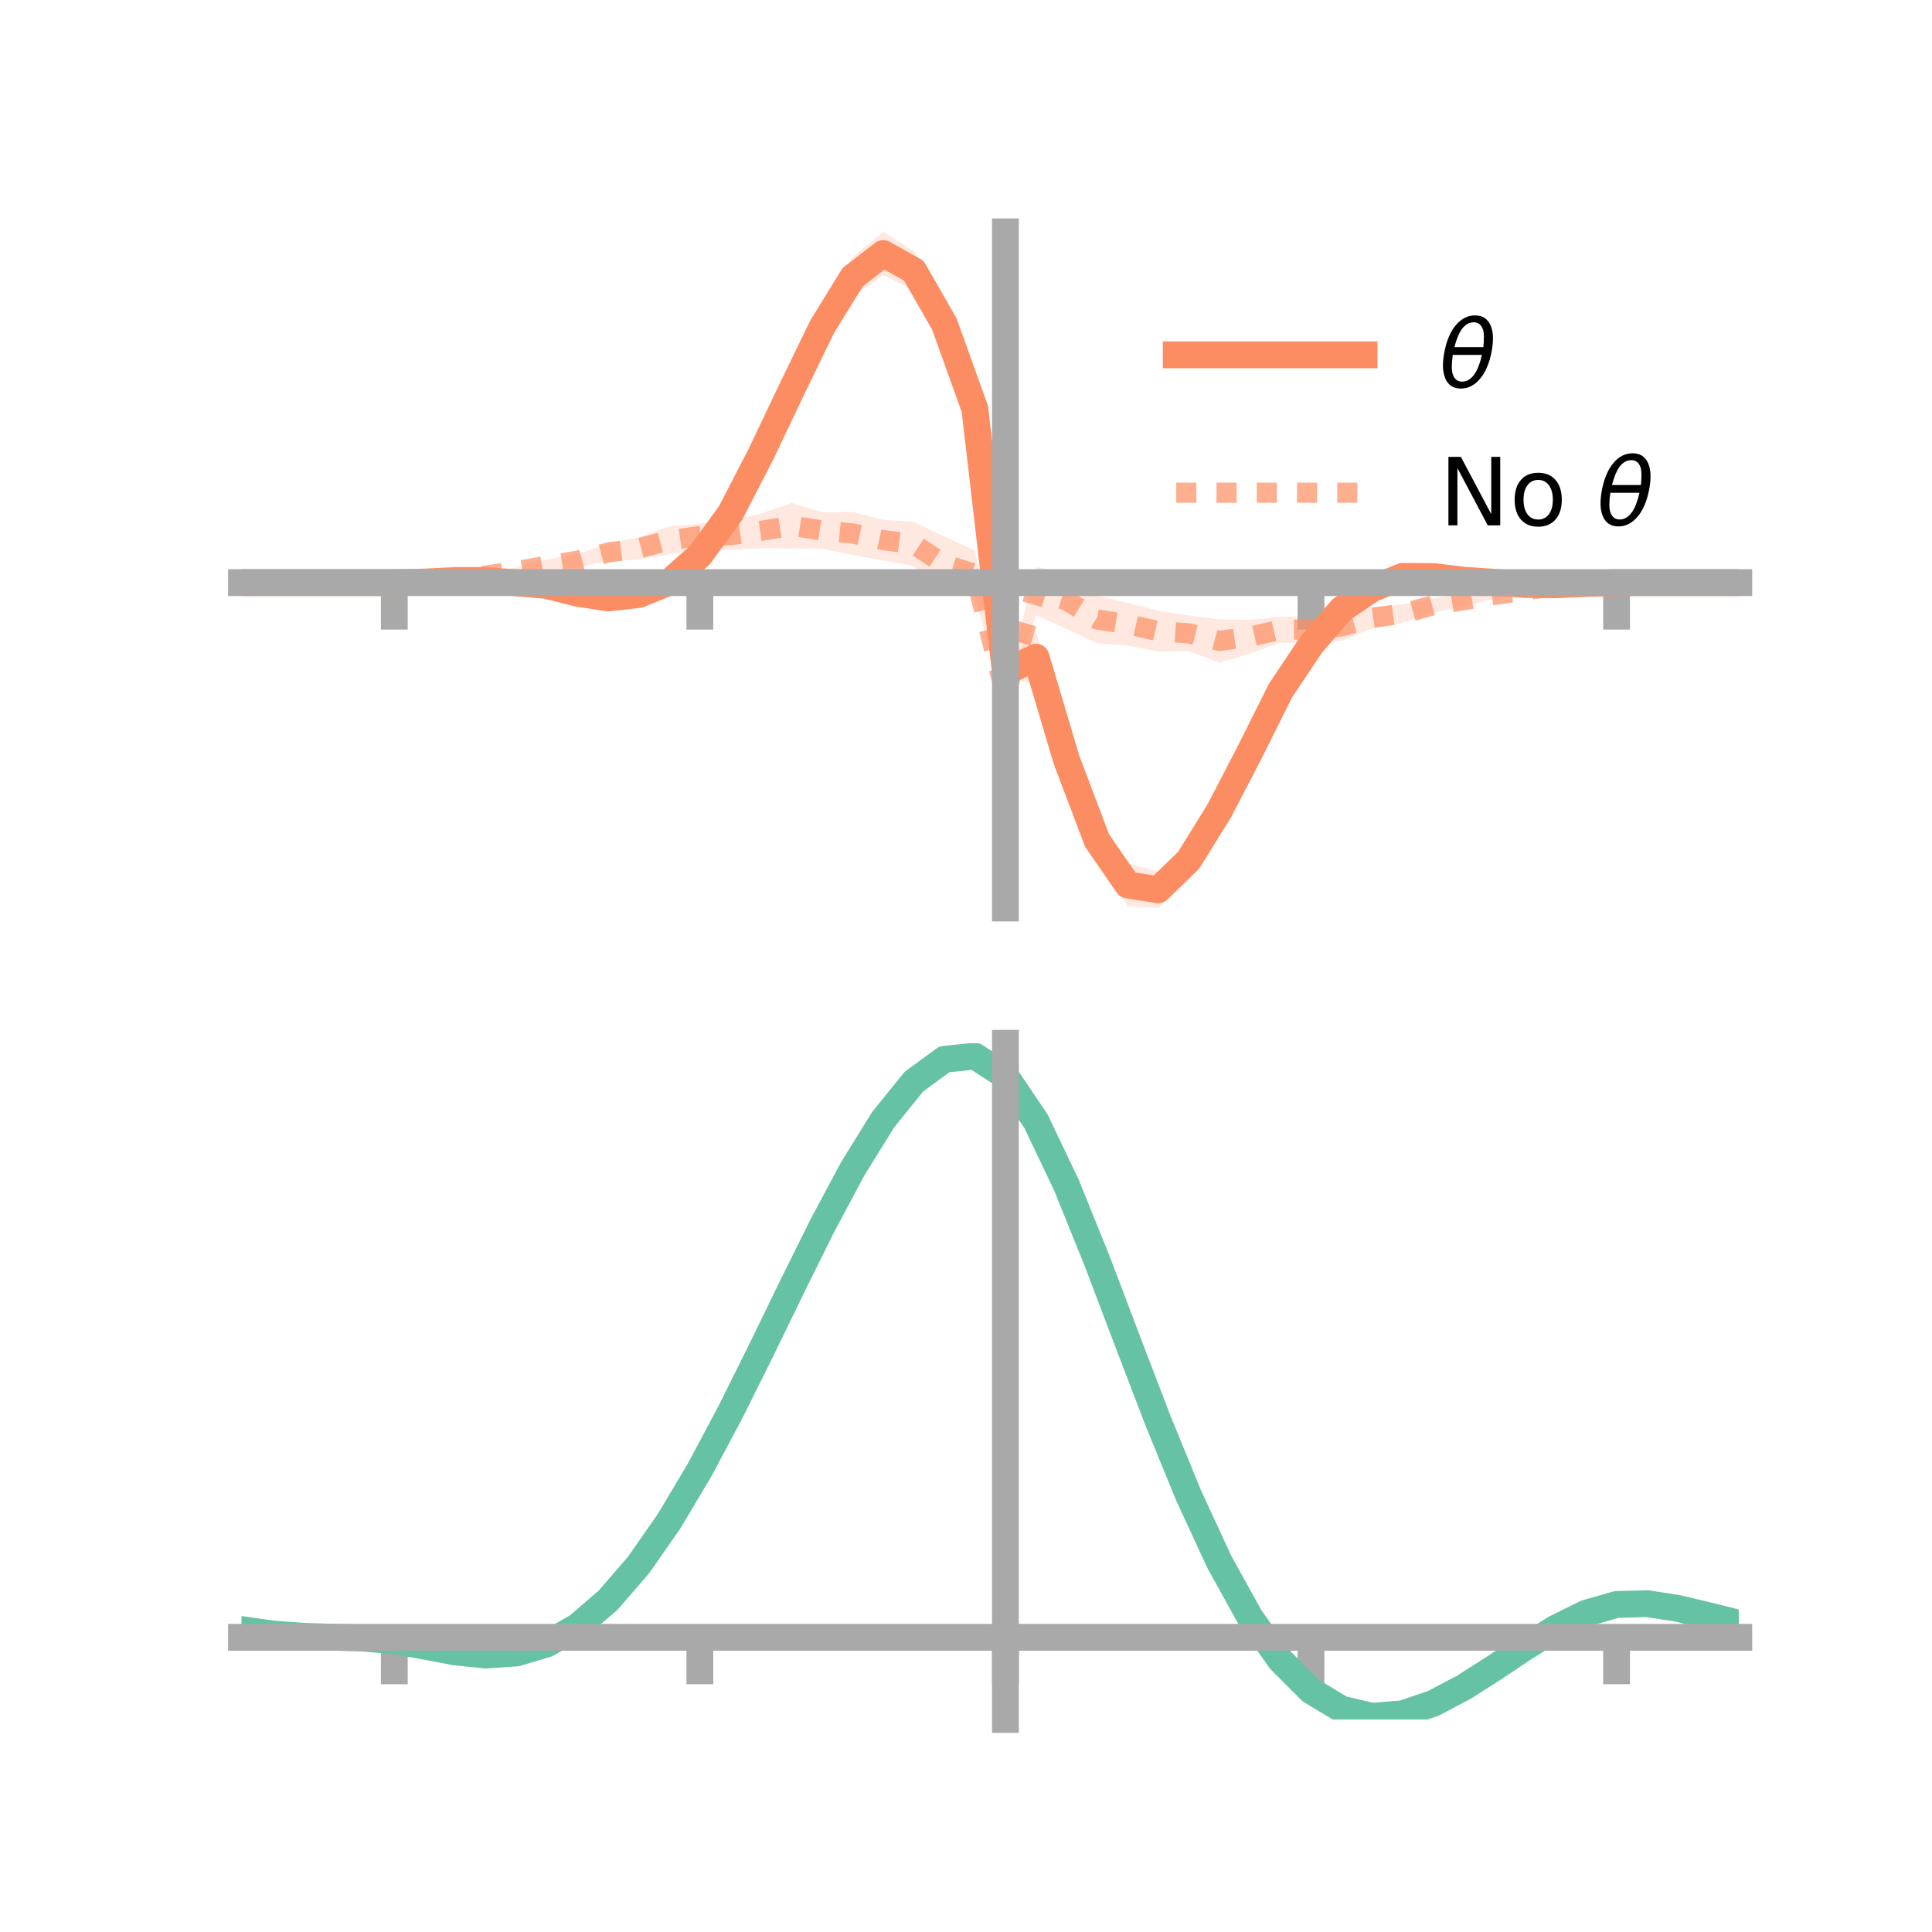 <?xml version="1.0" encoding="utf-8" standalone="no"?>
<!DOCTYPE svg PUBLIC "-//W3C//DTD SVG 1.1//EN"
  "http://www.w3.org/Graphics/SVG/1.1/DTD/svg11.dtd">
<!-- Created with matplotlib (https://matplotlib.org/) -->
<svg height="144pt" version="1.1" viewBox="0 0 144 144" width="144pt" xmlns="http://www.w3.org/2000/svg" xmlns:xlink="http://www.w3.org/1999/xlink">
 <defs>
  <style type="text/css">*{stroke-linecap:butt;stroke-linejoin:round;}</style>
 </defs>
 <g id="figure_1">
  <g id="patch_1">
   <path d="M 0 144 
L 144 144 
L 144 0 
L 0 0 
z
" style="fill:none;"/>
  </g>
  <g id="axes_1">
   <g id="patch_2">
    <path d="M 18 67.68 
L 129.6 67.68 
L 129.6 17.28 
L 18 17.28 
z
" style="fill:none;"/>
   </g>
   <g id="PolyCollection_1">
    <path clip-path="url(#pf75ca9c933)" d="M 18 43.426 
L 18 43.426 
L 20.278 43.426 
L 22.555 43.426 
L 24.833 43.426 
L 27.11 43.426 
L 29.388 43.425 
L 31.665 43.343 
L 33.943 43.158 
L 36.22 43.066 
L 38.498 43.166 
L 40.776 43.255 
L 43.053 43.744 
L 45.331 43.867 
L 47.608 43.45 
L 49.886 42.477 
L 52.163 40.465 
L 54.441 37.163 
L 56.718 32.741 
L 58.996 27.918 
L 61.273 23.025 
L 63.551 19.16 
L 65.829 17.28 
L 68.106 18.713 
L 70.384 22.216 
L 72.661 28.395 
L 74.939 49.607 
L 77.216 47.025 
L 79.494 54.902 
L 81.771 61.258 
L 84.049 64.357 
L 86.327 64.959 
L 88.604 62.813 
L 90.882 59.332 
L 93.159 54.997 
L 95.437 50.384 
L 97.714 47.194 
L 99.992 44.555 
L 102.269 42.939 
L 104.547 42.226 
L 106.824 42.435 
L 109.102 42.817 
L 111.38 43.057 
L 113.657 43.34 
L 115.935 43.464 
L 118.212 43.446 
L 120.49 43.426 
L 122.767 43.426 
L 125.045 43.426 
L 127.322 43.426 
L 129.6 43.426 
L 129.6 43.426 
L 129.6 43.426 
L 127.322 43.426 
L 125.045 43.426 
L 122.767 43.426 
L 120.49 43.429 
L 118.212 43.533 
L 115.935 43.704 
L 113.657 43.783 
L 111.38 43.74 
L 109.102 43.678 
L 106.824 43.51 
L 104.547 43.687 
L 102.269 44.826 
L 99.992 46.268 
L 97.714 48.949 
L 95.437 52.573 
L 93.159 57.072 
L 90.882 61.521 
L 88.604 65.401 
L 86.327 67.68 
L 84.049 67.549 
L 81.771 64.045 
L 79.494 58.377 
L 77.216 50.935 
L 74.939 50.594 
L 72.661 32.568 
L 70.384 26.069 
L 68.106 21.628 
L 65.829 20.521 
L 63.551 22.158 
L 61.273 25.704 
L 58.996 30.199 
L 56.718 34.954 
L 54.441 39.354 
L 52.163 42.295 
L 49.886 44.307 
L 47.608 45.177 
L 45.331 45.266 
L 43.053 44.695 
L 40.776 44.02 
L 38.498 43.72 
L 36.22 43.471 
L 33.943 43.373 
L 31.665 43.423 
L 29.388 43.426 
L 27.11 43.426 
L 24.833 43.426 
L 22.555 43.426 
L 20.278 43.426 
L 18 43.426 
z
" style="fill:#fc8d62;fill-opacity:0.2;"/>
   </g>
   <g id="PolyCollection_2">
    <path clip-path="url(#pf75ca9c933)" d="M 18 43.426 
L 18 43.426 
L 20.278 43.426 
L 22.555 43.426 
L 24.833 43.426 
L 27.11 43.426 
L 29.388 43.425 
L 31.665 43.336 
L 33.943 43.095 
L 36.22 42.673 
L 38.498 42.292 
L 40.776 41.701 
L 43.053 41.299 
L 45.331 40.528 
L 47.608 40.044 
L 49.886 39.225 
L 52.163 39.019 
L 54.441 38.785 
L 56.718 38.279 
L 58.996 37.487 
L 61.273 38.179 
L 63.551 38.154 
L 65.829 38.743 
L 68.106 38.9 
L 70.384 39.993 
L 72.661 41.038 
L 74.939 51.099 
L 77.216 42.272 
L 79.494 42.64 
L 81.771 44.395 
L 84.049 44.935 
L 86.327 45.519 
L 88.604 45.869 
L 90.882 46.169 
L 93.159 46.195 
L 95.437 45.97 
L 97.714 45.92 
L 99.992 45.616 
L 102.269 45.261 
L 104.547 45.048 
L 106.824 44.586 
L 109.102 44.265 
L 111.38 44.06 
L 113.657 43.784 
L 115.935 43.536 
L 118.212 43.45 
L 120.49 43.427 
L 122.767 43.426 
L 125.045 43.426 
L 127.322 43.426 
L 129.6 43.426 
L 129.6 43.426 
L 129.6 43.426 
L 127.322 43.426 
L 125.045 43.426 
L 122.767 43.426 
L 120.49 43.43 
L 118.212 43.535 
L 115.935 43.801 
L 113.657 44.243 
L 111.38 44.633 
L 109.102 45.212 
L 106.824 45.644 
L 104.547 46.423 
L 102.269 46.842 
L 99.992 47.76 
L 97.714 47.922 
L 95.437 47.905 
L 93.159 48.708 
L 90.882 49.379 
L 88.604 48.535 
L 86.327 48.571 
L 84.049 48.114 
L 81.771 47.947 
L 79.494 46.865 
L 77.216 45.849 
L 74.939 52.424 
L 72.661 44.505 
L 70.384 44.135 
L 68.106 42.198 
L 65.829 41.768 
L 63.551 41.362 
L 61.273 40.9 
L 58.996 40.879 
L 56.718 40.863 
L 54.441 40.995 
L 52.163 40.883 
L 49.886 41.31 
L 47.608 41.702 
L 45.331 41.829 
L 43.053 42.278 
L 40.776 42.624 
L 38.498 42.833 
L 36.22 43.11 
L 33.943 43.35 
L 31.665 43.424 
L 29.388 43.426 
L 27.11 43.426 
L 24.833 43.426 
L 22.555 43.426 
L 20.278 43.426 
L 18 43.426 
z
" style="fill:#fc8d62;fill-opacity:0.2;"/>
   </g>
   <g id="matplotlib.axis_1">
    <g id="xtick_1">
     <g id="line2d_1">
      <defs>
       <path d="M 0 0 
L 0 3.5 
" id="m4b5519ac9f" style="stroke:#a9a9a9;stroke-width:2;"/>
      </defs>
      <g>
       <use style="fill:#a9a9a9;stroke:#a9a9a9;stroke-width:2;" x="29.388" xlink:href="#m4b5519ac9f" y="43.426"/>
      </g>
     </g>
    </g>
    <g id="xtick_2">
     <g id="line2d_2">
      <g>
       <use style="fill:#a9a9a9;stroke:#a9a9a9;stroke-width:2;" x="52.163" xlink:href="#m4b5519ac9f" y="43.426"/>
      </g>
     </g>
    </g>
    <g id="xtick_3">
     <g id="line2d_3">
      <g>
       <use style="fill:#a9a9a9;stroke:#a9a9a9;stroke-width:2;" x="74.939" xlink:href="#m4b5519ac9f" y="43.426"/>
      </g>
     </g>
    </g>
    <g id="xtick_4">
     <g id="line2d_4">
      <g>
       <use style="fill:#a9a9a9;stroke:#a9a9a9;stroke-width:2;" x="97.714" xlink:href="#m4b5519ac9f" y="43.426"/>
      </g>
     </g>
    </g>
    <g id="xtick_5">
     <g id="line2d_5">
      <g>
       <use style="fill:#a9a9a9;stroke:#a9a9a9;stroke-width:2;" x="120.49" xlink:href="#m4b5519ac9f" y="43.426"/>
      </g>
     </g>
    </g>
   </g>
   <g id="matplotlib.axis_2"/>
   <g id="line2d_6">
    <path clip-path="url(#pf75ca9c933)" d="M 18 43.426 
L 20.278 43.426 
L 22.555 43.426 
L 24.833 43.426 
L 27.11 43.426 
L 29.388 43.426 
L 31.665 43.383 
L 33.943 43.266 
L 36.22 43.269 
L 38.498 43.443 
L 40.776 43.638 
L 43.053 44.22 
L 45.331 44.566 
L 47.608 44.314 
L 49.886 43.392 
L 52.163 41.38 
L 54.441 38.258 
L 56.718 33.848 
L 58.996 29.059 
L 61.273 24.364 
L 63.551 20.659 
L 65.829 18.9 
L 68.106 20.171 
L 70.384 24.142 
L 72.661 30.481 
L 74.939 50.1 
L 77.216 48.98 
L 79.494 56.64 
L 81.771 62.652 
L 84.049 65.953 
L 86.327 66.32 
L 88.604 64.107 
L 90.882 60.427 
L 93.159 56.035 
L 95.437 51.479 
L 97.714 48.071 
L 99.992 45.411 
L 102.269 43.882 
L 104.547 42.956 
L 106.824 42.972 
L 109.102 43.248 
L 111.38 43.398 
L 113.657 43.562 
L 115.935 43.584 
L 118.212 43.489 
L 120.49 43.428 
L 122.767 43.426 
L 125.045 43.426 
L 127.322 43.426 
L 129.6 43.426 
" style="fill:none;stroke:#fc8d62;stroke-linecap:square;stroke-width:2;"/>
   </g>
   <g id="line2d_7">
    <path clip-path="url(#pf75ca9c933)" d="M 18 43.426 
L 20.278 43.426 
L 22.555 43.426 
L 24.833 43.426 
L 27.11 43.426 
L 29.388 43.426 
L 31.665 43.38 
L 33.943 43.222 
L 36.22 42.891 
L 38.498 42.563 
L 40.776 42.163 
L 43.053 41.788 
L 45.331 41.179 
L 47.608 40.873 
L 49.886 40.268 
L 52.163 39.951 
L 54.441 39.89 
L 56.718 39.571 
L 58.996 39.183 
L 61.273 39.539 
L 63.551 39.758 
L 65.829 40.255 
L 68.106 40.549 
L 70.384 42.064 
L 72.661 42.771 
L 74.939 51.761 
L 77.216 44.061 
L 79.494 44.752 
L 81.771 46.171 
L 84.049 46.524 
L 86.327 47.045 
L 88.604 47.202 
L 90.882 47.774 
L 93.159 47.452 
L 95.437 46.937 
L 97.714 46.921 
L 99.992 46.688 
L 102.269 46.052 
L 104.547 45.735 
L 106.824 45.115 
L 109.102 44.738 
L 111.38 44.346 
L 113.657 44.014 
L 115.935 43.669 
L 118.212 43.493 
L 120.49 43.428 
L 122.767 43.426 
L 125.045 43.426 
L 127.322 43.426 
L 129.6 43.426 
" style="fill:none;stroke:#fc8d62;stroke-dasharray:1.5,1.5;stroke-dashoffset:0;stroke-opacity:0.7;stroke-width:1.5;"/>
   </g>
   <g id="patch_3">
    <path d="M 74.939 67.68 
L 74.939 17.28 
" style="fill:none;stroke:#a9a9a9;stroke-linecap:square;stroke-linejoin:miter;stroke-width:2;"/>
   </g>
   <g id="patch_4">
    <path d="M 129.6 67.68 
L 129.6 17.28 
" style="fill:none;"/>
   </g>
   <g id="patch_5">
    <path d="M 18 43.426 
L 129.6 43.426 
" style="fill:none;stroke:#a9a9a9;stroke-linecap:square;stroke-linejoin:miter;stroke-width:2;"/>
   </g>
   <g id="patch_6">
    <path d="M 18 17.28 
L 129.6 17.28 
" style="fill:none;"/>
   </g>
   <g id="legend_1">
    <g id="line2d_8">
     <path d="M 87.67 26.449 
L 101.67 26.449 
" style="fill:none;stroke:#fc8d62;stroke-linecap:square;stroke-width:2;"/>
    </g>
    <g id="line2d_9"/>
    <g id="text_1">
     <!-- $\theta$ -->
     <g transform="translate(107.27 28.899)scale(0.07 -0.07)">
      <defs>
       <path d="M 45.516 34.672 
L 14.453 34.672 
Q 12.359 20.062 14.5 13.875 
Q 17.188 6.25 24.469 6.25 
Q 31.781 6.25 37.359 13.922 
Q 42.234 20.656 45.516 34.672 
z
M 47.016 42.969 
Q 48.344 56.844 46.625 61.719 
Q 43.953 69.438 36.766 69.438 
Q 29.297 69.438 23.828 61.812 
Q 19.531 55.672 16.156 42.969 
z
M 38.188 76.766 
Q 49.906 76.766 54.594 66.406 
Q 59.281 56.109 55.719 37.844 
Q 52.203 19.625 43.453 9.281 
Q 34.766 -1.125 23.047 -1.125 
Q 11.281 -1.125 6.641 9.281 
Q 2 19.625 5.516 37.844 
Q 9.078 56.109 17.719 66.406 
Q 26.422 76.766 38.188 76.766 
z
" id="DejaVuSans-Oblique-952"/>
      </defs>
      <use transform="translate(0 0.234)" xlink:href="#DejaVuSans-Oblique-952"/>
     </g>
    </g>
    <g id="line2d_10">
     <path d="M 87.67 36.724 
L 101.67 36.724 
" style="fill:none;stroke:#fc8d62;stroke-dasharray:1.5,1.5;stroke-dashoffset:0;stroke-opacity:0.7;stroke-width:1.5;"/>
    </g>
    <g id="line2d_11"/>
    <g id="text_2">
     <!-- No $\theta$ -->
     <g transform="translate(107.27 39.174)scale(0.07 -0.07)">
      <defs>
       <path d="M 9.812 72.906 
L 23.094 72.906 
L 55.422 11.922 
L 55.422 72.906 
L 64.984 72.906 
L 64.984 0 
L 51.703 0 
L 19.391 60.984 
L 19.391 0 
L 9.812 0 
z
" id="DejaVuSans-78"/>
       <path d="M 30.609 48.391 
Q 23.391 48.391 19.188 42.75 
Q 14.984 37.109 14.984 27.297 
Q 14.984 17.484 19.156 11.844 
Q 23.344 6.203 30.609 6.203 
Q 37.797 6.203 41.984 11.859 
Q 46.188 17.531 46.188 27.297 
Q 46.188 37.016 41.984 42.703 
Q 37.797 48.391 30.609 48.391 
z
M 30.609 56 
Q 42.328 56 49.016 48.375 
Q 55.719 40.766 55.719 27.297 
Q 55.719 13.875 49.016 6.219 
Q 42.328 -1.422 30.609 -1.422 
Q 18.844 -1.422 12.172 6.219 
Q 5.516 13.875 5.516 27.297 
Q 5.516 40.766 12.172 48.375 
Q 18.844 56 30.609 56 
z
" id="DejaVuSans-111"/>
       <path id="DejaVuSans-32"/>
      </defs>
      <use transform="translate(0 0.234)" xlink:href="#DejaVuSans-78"/>
      <use transform="translate(74.805 0.234)" xlink:href="#DejaVuSans-111"/>
      <use transform="translate(135.986 0.234)" xlink:href="#DejaVuSans-32"/>
      <use transform="translate(167.773 0.234)" xlink:href="#DejaVuSans-Oblique-952"/>
     </g>
    </g>
   </g>
  </g>
  <g id="axes_2">
   <g id="patch_7">
    <path d="M 18 128.16 
L 129.6 128.16 
L 129.6 77.76 
L 18 77.76 
z
" style="fill:none;"/>
   </g>
   <g id="PolyCollection_3">
    <path clip-path="url(#p43a0503727)" d="M 18 121.507 
L 18 121.414 
L 20.278 121.747 
L 22.555 121.923 
L 24.833 121.994 
L 27.11 122.06 
L 29.388 122.255 
L 31.665 122.659 
L 33.943 123.079 
L 36.22 123.296 
L 38.498 123.133 
L 40.776 122.45 
L 43.053 121.141 
L 45.331 119.142 
L 47.608 116.446 
L 49.886 113.096 
L 52.163 109.173 
L 54.441 104.795 
L 56.718 100.118 
L 58.996 95.329 
L 61.273 90.642 
L 63.551 86.298 
L 65.829 82.558 
L 68.106 79.696 
L 70.384 77.999 
L 72.661 77.76 
L 74.939 79.258 
L 77.216 82.679 
L 79.494 87.521 
L 81.771 93.235 
L 84.049 99.322 
L 86.327 105.36 
L 88.604 111.009 
L 90.882 116.014 
L 93.159 120.198 
L 95.437 123.46 
L 97.714 125.767 
L 99.992 127.149 
L 102.269 127.689 
L 104.547 127.506 
L 106.824 126.745 
L 109.102 125.568 
L 111.38 124.144 
L 113.657 122.649 
L 115.935 121.258 
L 118.212 120.147 
L 120.49 119.5 
L 122.767 119.439 
L 125.045 119.795 
L 127.322 120.348 
L 129.6 120.927 
L 129.6 121.046 
L 129.6 121.046 
L 127.322 120.493 
L 125.045 119.961 
L 122.767 119.618 
L 120.49 119.68 
L 118.212 120.332 
L 115.935 121.473 
L 113.657 122.917 
L 111.38 124.474 
L 109.102 125.954 
L 106.824 127.175 
L 104.547 127.963 
L 102.269 128.16 
L 99.992 127.632 
L 97.714 126.276 
L 95.437 124.027 
L 93.159 120.864 
L 90.882 116.816 
L 88.604 111.975 
L 86.327 106.503 
L 84.049 100.647 
L 81.771 94.732 
L 79.494 89.172 
L 77.216 84.455 
L 74.939 81.124 
L 72.661 79.672 
L 70.384 79.912 
L 68.106 81.565 
L 65.829 84.341 
L 63.551 87.957 
L 61.273 92.143 
L 58.996 96.648 
L 56.718 101.239 
L 54.441 105.711 
L 52.163 109.886 
L 49.886 113.622 
L 47.608 116.81 
L 45.331 119.382 
L 43.053 121.309 
L 40.776 122.593 
L 38.498 123.27 
L 36.22 123.419 
L 33.943 123.178 
L 31.665 122.736 
L 29.388 122.326 
L 27.11 122.133 
L 24.833 122.066 
L 22.555 121.993 
L 20.278 121.823 
L 18 121.507 
z
" style="fill:#66c2a5;fill-opacity:0.2;"/>
   </g>
   <g id="matplotlib.axis_3">
    <g id="xtick_6">
     <g id="line2d_12">
      <g>
       <use style="fill:#a9a9a9;stroke:#a9a9a9;stroke-width:2;" x="29.388" xlink:href="#m4b5519ac9f" y="122.033"/>
      </g>
     </g>
    </g>
    <g id="xtick_7">
     <g id="line2d_13">
      <g>
       <use style="fill:#a9a9a9;stroke:#a9a9a9;stroke-width:2;" x="52.163" xlink:href="#m4b5519ac9f" y="122.033"/>
      </g>
     </g>
    </g>
    <g id="xtick_8">
     <g id="line2d_14">
      <g>
       <use style="fill:#a9a9a9;stroke:#a9a9a9;stroke-width:2;" x="74.939" xlink:href="#m4b5519ac9f" y="122.033"/>
      </g>
     </g>
    </g>
    <g id="xtick_9">
     <g id="line2d_15">
      <g>
       <use style="fill:#a9a9a9;stroke:#a9a9a9;stroke-width:2;" x="97.714" xlink:href="#m4b5519ac9f" y="122.033"/>
      </g>
     </g>
    </g>
    <g id="xtick_10">
     <g id="line2d_16">
      <g>
       <use style="fill:#a9a9a9;stroke:#a9a9a9;stroke-width:2;" x="120.49" xlink:href="#m4b5519ac9f" y="122.033"/>
      </g>
     </g>
    </g>
   </g>
   <g id="matplotlib.axis_4"/>
   <g id="line2d_17">
    <path clip-path="url(#p43a0503727)" d="M 18 121.46 
L 20.278 121.785 
L 22.555 121.958 
L 24.833 122.03 
L 27.11 122.097 
L 29.388 122.29 
L 31.665 122.697 
L 33.943 123.128 
L 36.22 123.358 
L 38.498 123.202 
L 40.776 122.522 
L 43.053 121.225 
L 45.331 119.262 
L 47.608 116.628 
L 49.886 113.359 
L 52.163 109.529 
L 54.441 105.253 
L 56.718 100.679 
L 58.996 95.988 
L 61.273 91.393 
L 63.551 87.127 
L 65.829 83.449 
L 68.106 80.631 
L 70.384 78.956 
L 72.661 78.716 
L 74.939 80.191 
L 77.216 83.567 
L 79.494 88.346 
L 81.771 93.984 
L 84.049 99.984 
L 86.327 105.932 
L 88.604 111.492 
L 90.882 116.415 
L 93.159 120.531 
L 95.437 123.744 
L 97.714 126.021 
L 99.992 127.391 
L 102.269 127.925 
L 104.547 127.735 
L 106.824 126.96 
L 109.102 125.761 
L 111.38 124.309 
L 113.657 122.783 
L 115.935 121.366 
L 118.212 120.239 
L 120.49 119.59 
L 122.767 119.528 
L 125.045 119.878 
L 127.322 120.421 
L 129.6 120.987 
" style="fill:none;stroke:#66c2a5;stroke-linecap:square;stroke-width:2;"/>
   </g>
   <g id="patch_8">
    <path d="M 74.939 128.16 
L 74.939 77.76 
" style="fill:none;stroke:#a9a9a9;stroke-linecap:square;stroke-linejoin:miter;stroke-width:2;"/>
   </g>
   <g id="patch_9">
    <path d="M 129.6 128.16 
L 129.6 77.76 
" style="fill:none;"/>
   </g>
   <g id="patch_10">
    <path d="M 18 122.033 
L 129.6 122.033 
" style="fill:none;stroke:#a9a9a9;stroke-linecap:square;stroke-linejoin:miter;stroke-width:2;"/>
   </g>
   <g id="patch_11">
    <path d="M 18 77.76 
L 129.6 77.76 
" style="fill:none;"/>
   </g>
  </g>
 </g>
 <defs>
  <clipPath id="pf75ca9c933">
   <rect height="50.4" width="111.6" x="18" y="17.28"/>
  </clipPath>
  <clipPath id="p43a0503727">
   <rect height="50.4" width="111.6" x="18" y="77.76"/>
  </clipPath>
 </defs>
</svg>
